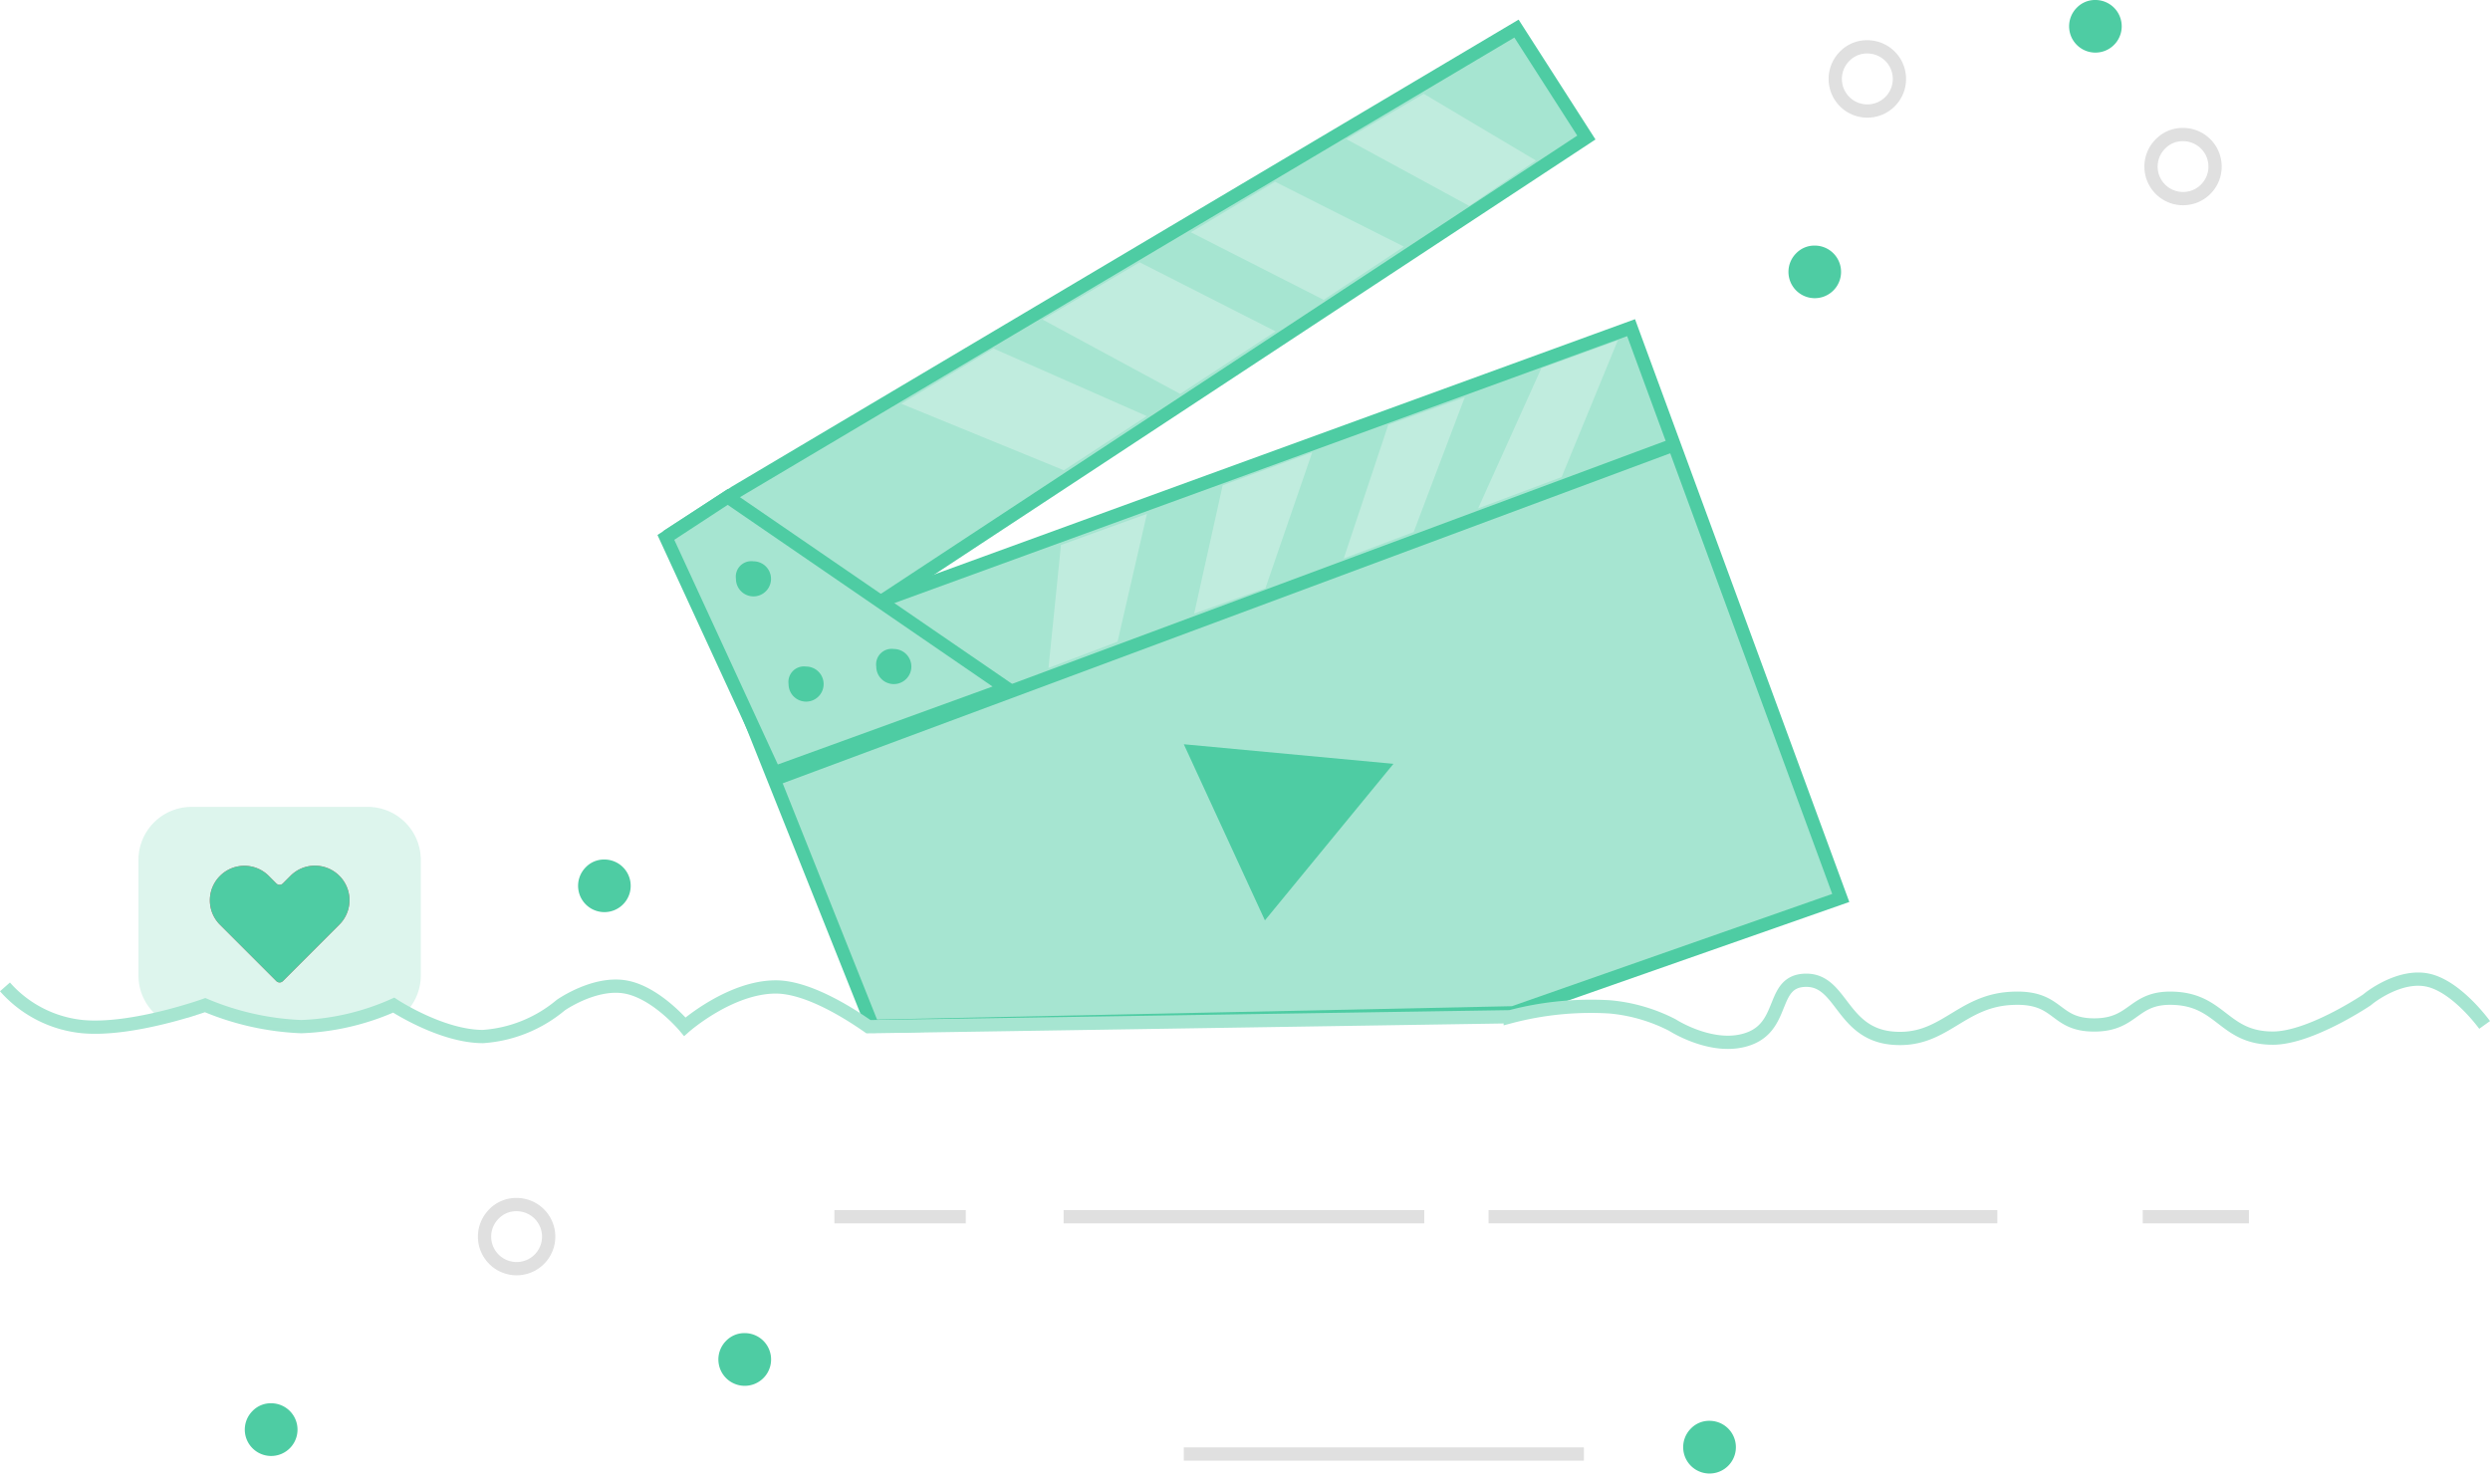 <svg xmlns="http://www.w3.org/2000/svg" xmlns:xlink="http://www.w3.org/1999/xlink" width="187.915" height="111.961" viewBox="0 0 187.915 111.961">
  <defs>
    <clipPath id="clip-path">
      <rect id="Rectangle_307" data-name="Rectangle 307" width="12.44" height="3.554" transform="translate(-1.091 -1.19)"/>
    </clipPath>
    <clipPath id="clip-path-2">
      <rect id="Rectangle_308" data-name="Rectangle 308" width="28.434" height="3.554" transform="translate(-0.619 -1.19)"/>
    </clipPath>
    <clipPath id="clip-path-3">
      <rect id="Rectangle_309" data-name="Rectangle 309" width="39.098" height="3.554" transform="translate(117.697 134.655)"/>
    </clipPath>
    <clipPath id="clip-path-4">
      <rect id="Rectangle_310" data-name="Rectangle 310" width="8.886" height="3.554" transform="translate(-0.308 -1.19)"/>
    </clipPath>
    <clipPath id="clip-path-5">
      <rect id="Rectangle_311" data-name="Rectangle 311" width="31.99" height="3.555" transform="translate(-0.805 -1.329)"/>
    </clipPath>
    <clipPath id="clip-path-6">
      <rect id="Rectangle_312" data-name="Rectangle 312" width="8.886" height="8.886" transform="translate(142.578 45.797)"/>
    </clipPath>
    <clipPath id="clip-path-7">
      <rect id="Rectangle_313" data-name="Rectangle 313" width="7.108" height="7.109" transform="translate(167.458 52.906)"/>
    </clipPath>
    <clipPath id="clip-path-8">
      <rect id="Rectangle_314" data-name="Rectangle 314" width="7.109" height="8.887" transform="translate(41.28 132.877)"/>
    </clipPath>
    <clipPath id="clip-path-9">
      <rect id="Rectangle_315" data-name="Rectangle 315" width="8.886" height="8.886" transform="translate(151.464 56.46)"/>
    </clipPath>
    <clipPath id="clip-path-10">
      <rect id="Rectangle_316" data-name="Rectangle 316" width="8.886" height="14.217" transform="translate(83.932 81.34)" fill="#c0ecde"/>
    </clipPath>
    <clipPath id="clip-path-11">
      <rect id="Rectangle_317" data-name="Rectangle 317" width="10.664" height="14.217" transform="translate(94.594 77.786)" fill="#c0ecde"/>
    </clipPath>
    <clipPath id="clip-path-12">
      <rect id="Rectangle_318" data-name="Rectangle 318" width="10.663" height="14.217" transform="translate(107.034 72.455)" fill="#c0ecde"/>
    </clipPath>
    <clipPath id="clip-path-13">
      <rect id="Rectangle_319" data-name="Rectangle 319" width="12.44" height="14.217" transform="translate(115.92 68.9)" fill="#c0ecde"/>
    </clipPath>
    <clipPath id="clip-path-14">
      <rect id="Rectangle_320" data-name="Rectangle 320" width="19.549" height="10.663" transform="translate(73.269 68.9)" fill="#c0ecde"/>
    </clipPath>
    <clipPath id="clip-path-15">
      <rect id="Rectangle_321" data-name="Rectangle 321" width="19.55" height="10.664" transform="translate(83.932 63.568)" fill="#c0ecde"/>
    </clipPath>
    <clipPath id="clip-path-16">
      <rect id="Rectangle_322" data-name="Rectangle 322" width="17.772" height="10.663" transform="translate(94.594 56.46)" fill="#c0ecde"/>
    </clipPath>
    <clipPath id="clip-path-17">
      <rect id="Rectangle_323" data-name="Rectangle 323" width="15.995" height="10.663" transform="translate(107.034 49.352)" fill="#c0ecde"/>
    </clipPath>
  </defs>
  <g id="no_video_found" data-name="no video found" transform="translate(9227.375 -17342)">
    <g id="no-videos" transform="translate(-9233.435 17297.98)">
      <path id="Path_3108" data-name="Path 3108" d="M57.182,84l4.374-2.834,58.95-34.989L125.78,54.4,72.188,89.667Z" fill="#a6e5d1"/>
      <path id="Path_3109" data-name="Path 3109" d="M57.182,84l4.374-2.834,58.95-34.989L125.78,54.4,72.188,89.667Z" fill="none" stroke="#4ecca3" stroke-width="1"/>
      <path id="Path_3110" data-name="Path 3110" d="M71.915,121.479,60.8,93.649l68.355-24.9,15.824,43.039-24.729,8.668-48.336,1.018" fill="#a6e5d1"/>
      <path id="Path_3111" data-name="Path 3111" d="M71.915,121.479,60.8,93.649l68.355-24.9,15.824,43.039-24.729,8.668-48.336,1.018" fill="none" stroke="#4ecca3" stroke-width="1"/>
      <line id="Line_1" data-name="Line 1" y1="25.106" x2="67.51" transform="translate(64.81 77.616)" fill="none" stroke="#4ecca3" stroke-width="1"/>
      <path id="Path_3112" data-name="Path 3112" d="M95.4,100.189l6.121,13.291,9.7-11.814Z" fill="#4ecca3"/>
      <path id="Path_3113" data-name="Path 3113" d="M6.435,118.5a8.976,8.976,0,0,0,5.868,3c3.776.344,9.238-1.623,9.238-1.623a20.861,20.861,0,0,0,7.24,1.623,18.736,18.736,0,0,0,6.991-1.623s3.589,2.37,6.74,2.37a10.233,10.233,0,0,0,5.868-2.37s2.529-1.778,4.869-1.372,4.494,3,4.494,3,3.4-3,6.866-3c2.355,0,5.367,1.866,6.991,3h0l48.436-.751a23.857,23.857,0,0,1,7.49-.747,12.777,12.777,0,0,1,4.744,1.373s3.185,2.06,5.867,1S139.7,118,142.382,118s2.652,4.027,6.49,4.367,5.056-2.744,8.864-2.994,3.216,2,6.366,2,2.871-2.249,6.241-2,3.621,2.994,7.241,2.994c2.827,0,7.089-2.874,7.089-2.874l.15-.12s2.312-1.873,4.5-1.373,4.245,3.371,4.245,3.371" fill="none" stroke="#a6e5d1" stroke-width="1"/>
      <g id="Group_688" data-name="Group 688" opacity="0.22">
        <g id="Group_687" data-name="Group 687">
          <g id="Group_686" data-name="Group 686" transform="translate(69.029 135.845)" clip-path="url(#clip-path)">
            <line id="Line_2" data-name="Line 2" x2="9.915" fill="none" stroke="#707070" stroke-width="1"/>
          </g>
        </g>
      </g>
      <g id="Group_691" data-name="Group 691" opacity="0.22">
        <g id="Group_690" data-name="Group 690">
          <g id="Group_689" data-name="Group 689" transform="translate(86.328 135.845)" clip-path="url(#clip-path-2)">
            <line id="Line_3" data-name="Line 3" x2="27.218" fill="none" stroke="#707070" stroke-width="1"/>
          </g>
        </g>
      </g>
      <g id="Group_694" data-name="Group 694" opacity="0.22">
        <g id="Group_693" data-name="Group 693">
          <g id="Group_692" data-name="Group 692" clip-path="url(#clip-path-3)">
            <path id="Path_3114" data-name="Path 3114" d="M118.4,135.845h38.4" fill="none" stroke="#707070" stroke-width="1"/>
          </g>
        </g>
      </g>
      <g id="Group_697" data-name="Group 697" opacity="0.22">
        <g id="Group_696" data-name="Group 696">
          <g id="Group_695" data-name="Group 695" transform="translate(167.766 135.845)" clip-path="url(#clip-path-4)">
            <line id="Line_4" data-name="Line 4" x2="8.015" fill="none" stroke="#707070" stroke-width="1"/>
          </g>
        </g>
      </g>
      <g id="Group_700" data-name="Group 700" opacity="0.22">
        <g id="Group_699" data-name="Group 699">
          <g id="Group_698" data-name="Group 698" transform="translate(95.399 153.755)" clip-path="url(#clip-path-5)">
            <line id="Line_5" data-name="Line 5" x2="30.192" fill="none" stroke="#707070" stroke-width="1"/>
          </g>
        </g>
      </g>
      <path id="Path_3115" data-name="Path 3115" d="M135.069,151.249a1.989,1.989,0,1,1-1.4.582A1.909,1.909,0,0,1,135.069,151.249Z" fill="#4ecca3"/>
      <path id="Path_3116" data-name="Path 3116" d="M164.192,44.02a1.985,1.985,0,1,1-1.4.582A1.909,1.909,0,0,1,164.192,44.02Z" fill="#4ecca3"/>
      <path id="Path_3117" data-name="Path 3117" d="M143.013,62.554a1.985,1.985,0,1,1-1.4.581,1.915,1.915,0,0,1,1.4-.581Z" fill="#4ecca3"/>
      <g id="Group_703" data-name="Group 703" opacity="0.22">
        <g id="Group_702" data-name="Group 702">
          <g id="Group_701" data-name="Group 701" clip-path="url(#clip-path-6)">
            <path id="Path_3118" data-name="Path 3118" d="M146.984,47.556a2.422,2.422,0,1,1-1.712.709A2.331,2.331,0,0,1,146.984,47.556Z" fill="none" stroke="#707070" stroke-width="1"/>
          </g>
        </g>
      </g>
      <g id="Group_706" data-name="Group 706" opacity="0.22">
        <g id="Group_705" data-name="Group 705">
          <g id="Group_704" data-name="Group 704" clip-path="url(#clip-path-7)">
            <path id="Path_3119" data-name="Path 3119" d="M170.813,54.175a2.417,2.417,0,1,1-1.712.708,2.334,2.334,0,0,1,1.712-.708Z" fill="none" stroke="#707070" stroke-width="1"/>
          </g>
        </g>
      </g>
      <path id="Path_3120" data-name="Path 3120" d="M62.258,144.63a1.989,1.989,0,1,1-1.4.582A1.916,1.916,0,0,1,62.258,144.63Z" fill="#4ecca3"/>
      <path id="Path_3121" data-name="Path 3121" d="M26.517,149.924a1.989,1.989,0,1,1-1.4.583,1.916,1.916,0,0,1,1.4-.583Z" fill="#4ecca3"/>
      <path id="Path_3122" data-name="Path 3122" d="M51.669,108.888a1.985,1.985,0,1,1-1.4.581A1.907,1.907,0,0,1,51.669,108.888Z" fill="#4ecca3"/>
      <g id="Group_709" data-name="Group 709" opacity="0.22">
        <g id="Group_708" data-name="Group 708">
          <g id="Group_707" data-name="Group 707" clip-path="url(#clip-path-8)">
            <path id="Path_3123" data-name="Path 3123" d="M45.049,134.929a2.419,2.419,0,1,1-1.711.708,2.327,2.327,0,0,1,1.711-.708Z" fill="none" stroke="#707070" stroke-width="1"/>
          </g>
        </g>
      </g>
      <g id="Group_712" data-name="Group 712" opacity="0.22">
        <g id="Group_711" data-name="Group 711">
          <g id="Group_710" data-name="Group 710" clip-path="url(#clip-path-9)">
            <path id="Path_3124" data-name="Path 3124" d="M156.488,61.631Z" fill="none" stroke="#707070" stroke-width="1"/>
          </g>
        </g>
      </g>
      <g id="Group_715" data-name="Group 715">
        <g id="Group_714" data-name="Group 714">
          <g id="Group_713" data-name="Group 713" clip-path="url(#clip-path-10)">
            <path id="Path_3125" data-name="Path 3125" d="M86.129,85.15l6.487-2.35L90.4,92.446,85.187,94.43Z" fill="#c0ecde"/>
          </g>
        </g>
      </g>
      <g id="Group_718" data-name="Group 718">
        <g id="Group_717" data-name="Group 717">
          <g id="Group_716" data-name="Group 716" clip-path="url(#clip-path-11)">
            <path id="Path_3126" data-name="Path 3126" d="M98.333,80.645l6.758-2.487-3.532,10.254-5.378,1.917Z" fill="#c0ecde"/>
          </g>
        </g>
      </g>
      <g id="Group_721" data-name="Group 721">
        <g id="Group_720" data-name="Group 720">
          <g id="Group_719" data-name="Group 719" clip-path="url(#clip-path-12)">
            <path id="Path_3127" data-name="Path 3127" d="M110.831,76.075l5.769-2.069-3.853,10.165-5.276,1.991Z" fill="#c0ecde"/>
          </g>
        </g>
      </g>
      <g id="Group_724" data-name="Group 724">
        <g id="Group_723" data-name="Group 723">
          <g id="Group_722" data-name="Group 722" clip-path="url(#clip-path-13)">
            <path id="Path_3128" data-name="Path 3128" d="M122.382,71.809l5.77-2.1-4.239,10.315-6.3,2.361Z" fill="#c0ecde"/>
          </g>
        </g>
      </g>
      <g id="Group_727" data-name="Group 727">
        <g id="Group_726" data-name="Group 726">
          <g id="Group_725" data-name="Group 725" clip-path="url(#clip-path-14)">
            <path id="Path_3129" data-name="Path 3129" d="M74.077,74.489l6.958-4.166,11.571,5.1-6.258,4.089Z" fill="#c0ecde"/>
          </g>
        </g>
      </g>
      <path id="Path_3130" data-name="Path 3130" d="M64.5,102.343,82.05,95.97,60.985,81.52l-4.672,3.058Z" fill="#a6e5d1"/>
      <path id="Path_3131" data-name="Path 3131" d="M64.5,102.343,82.05,95.97,60.985,81.52l-4.672,3.058Z" fill="none" stroke="#4ecca3" stroke-width="1"/>
      <path id="Path_3132" data-name="Path 3132" d="M66.893,94.325a1.323,1.323,0,1,1-1.322,1.324,1.171,1.171,0,0,1,1.322-1.324Z" fill="#4ecca3"/>
      <path id="Path_3133" data-name="Path 3133" d="M73.512,93a1.324,1.324,0,1,1-1.322,1.324A1.17,1.17,0,0,1,73.512,93Z" fill="#4ecca3"/>
      <path id="Path_3134" data-name="Path 3134" d="M62.922,86.383A1.323,1.323,0,1,1,61.6,87.706a1.169,1.169,0,0,1,1.322-1.323Z" fill="#4ecca3"/>
      <g id="Group_730" data-name="Group 730">
        <g id="Group_729" data-name="Group 729">
          <g id="Group_728" data-name="Group 728" clip-path="url(#clip-path-15)">
            <path id="Path_3135" data-name="Path 3135" d="M84.744,68.138l7.322-4.323,10.258,5.213-7.2,4.72Z" fill="#c0ecde"/>
          </g>
        </g>
      </g>
      <g id="Group_733" data-name="Group 733">
        <g id="Group_732" data-name="Group 732">
          <g id="Group_731" data-name="Group 731" clip-path="url(#clip-path-16)">
            <path id="Path_3136" data-name="Path 3136" d="M95.928,61.547l6.361-3.809,9.717,4.893-6.048,4.02Z" fill="#c0ecde"/>
          </g>
        </g>
      </g>
      <g id="Group_736" data-name="Group 736">
        <g id="Group_735" data-name="Group 735">
          <g id="Group_734" data-name="Group 734" clip-path="url(#clip-path-17)">
            <path id="Path_3137" data-name="Path 3137" d="M107.672,54.521,113.51,51.1l8.461,5.033-5.035,3.426Z" fill="#c0ecde"/>
          </g>
        </g>
      </g>
      <path id="Path_3138" data-name="Path 3138" d="M33.816,104.916h-13.3a4.006,4.006,0,0,0-4.007,4.007v8.723a3.989,3.989,0,0,0,2.064,3.485.915.915,0,0,1,.55-.257c.4-.038.8-.031,1.2-.068a2.594,2.594,0,0,1,.487-.161.859.859,0,0,1,1.421-.182h.054a16.88,16.88,0,0,1,3.7,1.2H27.5a4.878,4.878,0,0,1,.7-.019h3.2a.916.916,0,0,1,.92-.165h0a8.5,8.5,0,0,0,1.133-.386,3.2,3.2,0,0,1,1.6-.632.758.758,0,0,1,.591-.263.907.907,0,0,1,.633.3,2.017,2.017,0,0,1,.221-.011.9.9,0,0,1,.1.019,3.989,3.989,0,0,0,1.22-2.872v-8.723A4.009,4.009,0,0,0,33.816,104.916Z" fill="#a6e5d1" opacity="0.38"/>
      <path id="Path_3139" data-name="Path 3139" d="M31.669,110.116h0a2.6,2.6,0,0,0-3.684,0l-.574.575a.352.352,0,0,1-.5,0l-.565-.565a2.6,2.6,0,0,0-3.685,0h0a2.606,2.606,0,0,0,0,3.684l4.251,4.251a.351.351,0,0,0,.5,0l4.258-4.26a2.6,2.6,0,0,0,0-3.685Z" fill="#ec5569"/>
      <path id="Path_3140" data-name="Path 3140" d="M31.669,110.116h0a2.6,2.6,0,0,0-3.684,0l-.574.575a.352.352,0,0,1-.5,0l-.565-.565a2.6,2.6,0,0,0-3.685,0h0a2.606,2.606,0,0,0,0,3.684l4.251,4.251a.351.351,0,0,0,.5,0l4.258-4.26a2.6,2.6,0,0,0,0-3.685Z" fill="#4ecca3"/>
    </g>
  </g>
</svg>
